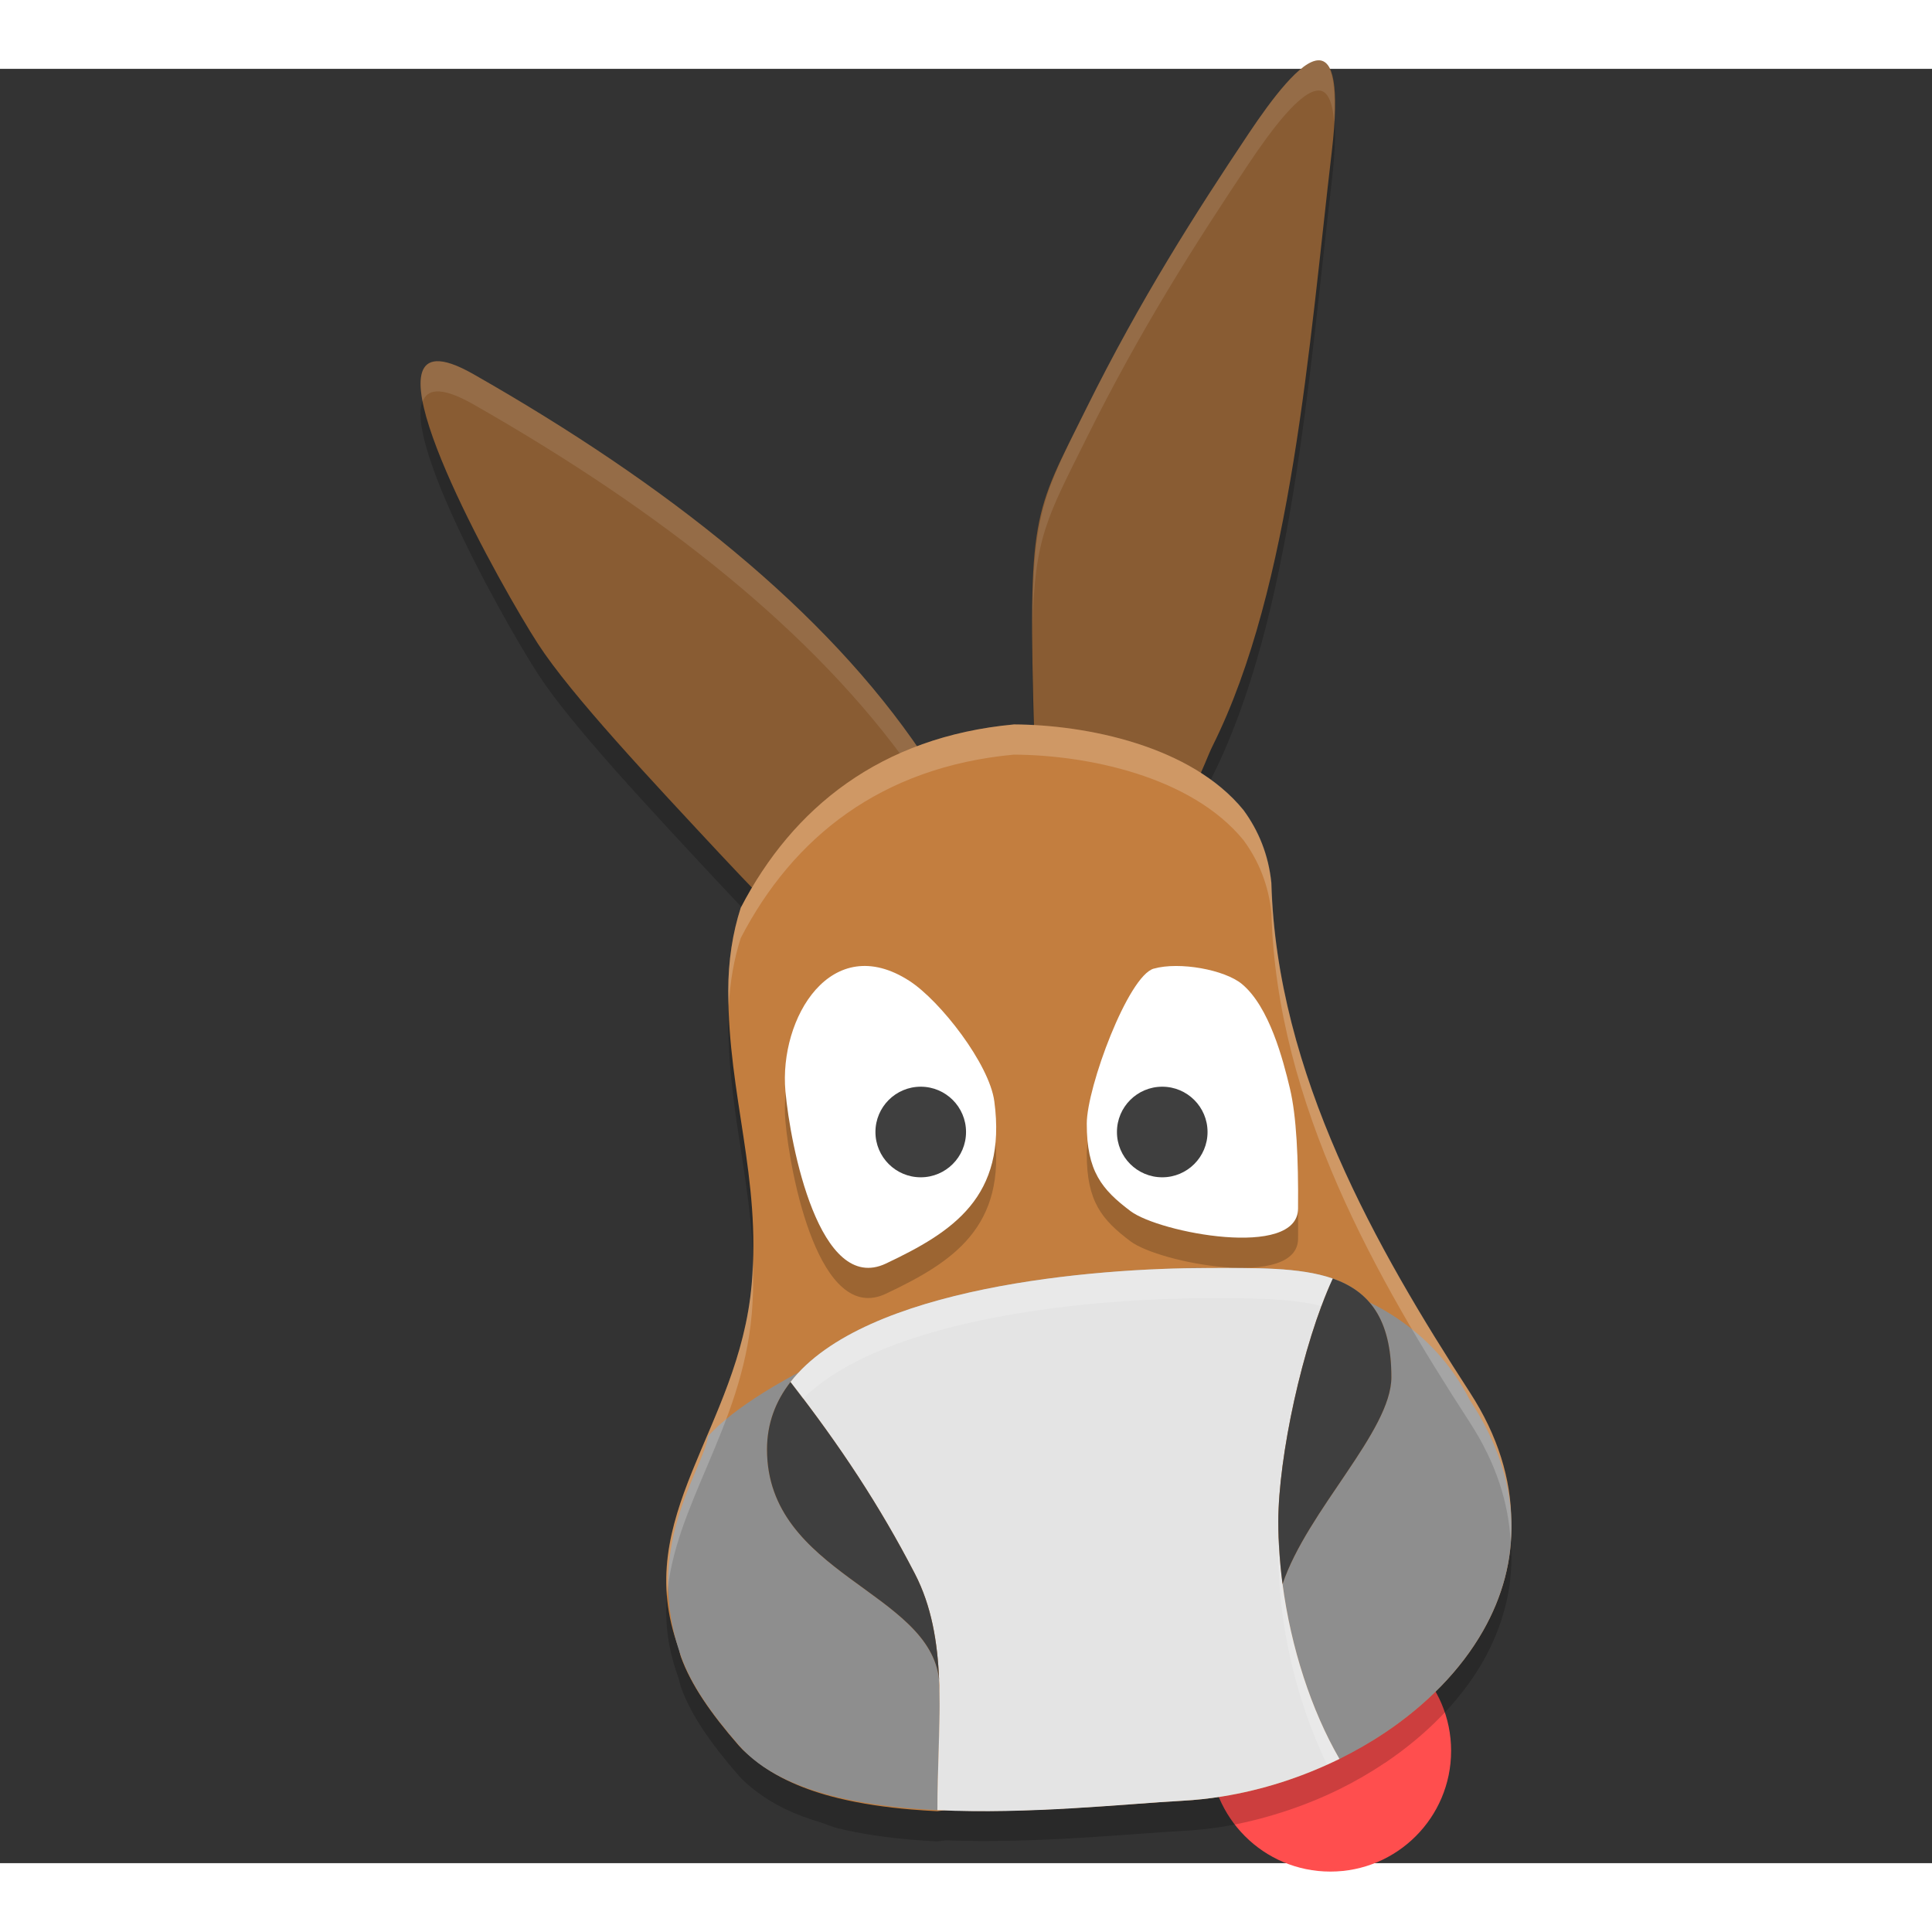 <svg xmlns="http://www.w3.org/2000/svg" width="64" height="64" version="1" viewBox="0 0 57.11 53.04" xml:space="preserve">
 <rect x="0" y="0" width="57.11" height="53.04" fill="#333333" stroke="none"/>
 <circle style="fill:#ff4e4e" cx="39.326" cy="49.72" r="3.569"/>
 <path style="opacity:0.2" d="m 38.984,0.64 c -0.528,-0.007 -1.389,1.139 -2.074,2.165 -1.562,2.338 -3.196,4.894 -4.793,8.115 -1.551,3.127 -1.72,3.153 -1.551,9.398 -0.196,-0.01 -0.415,-0.044 -0.6,-0.045 -1.049,0.098 -1.997,0.328 -2.862,0.655 -2.87,-4.16 -7.484,-7.808 -13.11,-11.012 -0.493,-0.281 -0.853,-0.396 -1.102,-0.38 -1.743,0.111 1.931,6.684 3.012,8.355 0.981,1.516 3.414,4.1 5.361,6.191 0.355,0.381 0.666,0.706 0.973,1.025 -0.115,0.194 -0.236,0.383 -0.342,0.586 -0.239,0.741 -0.369,1.562 -0.369,2.461 0,3.109 0.972,5.513 0.694,8.673 -0.377,4.282 -3.591,6.866 -2.165,10.736 0.03,0.095 0.038,0.179 0.073,0.275 0.295,0.818 0.881,1.665 1.705,2.611 0.133,0.153 0.291,0.287 0.453,0.418 0.008,0.007 0.02,0.011 0.028,0.017 0.283,0.226 0.606,0.419 0.962,0.586 0.137,0.066 0.283,0.123 0.429,0.181 0.174,0.066 0.355,0.125 0.54,0.181 0.179,0.056 0.337,0.132 0.526,0.178 0.673,0.164 1.405,0.27 2.158,0.335 0.256,0.022 0.513,0.039 0.774,0.052 l 0.223,-0.028 c 0.045,0.002 0.091,-0.002 0.136,0 2.6,0.089 5.303,-0.196 6.895,-0.282 0.001,-6.2e-5 0.002,6.4e-5 0.003,0 0.387,-0.021 0.774,-0.06 1.161,-0.122 0.598,-0.096 1.19,-0.242 1.771,-0.429 10e-4,-3.3e-4 0.002,3.32e-4 0.003,0 0.582,-0.187 1.153,-0.414 1.698,-0.683 0.47,-0.232 0.921,-0.494 1.349,-0.781 0,0 0.003,0 0.003,0 0.303,-0.204 0.595,-0.423 0.871,-0.652 0.831,-0.688 1.53,-1.483 2.029,-2.36 0.14,-0.246 0.263,-0.502 0.369,-0.76 0.11,-0.265 0.2,-0.536 0.272,-0.812 0.069,-0.264 0.122,-0.532 0.153,-0.805 4.04e-4,-0.003 -3.98e-4,-0.007 0,-0.01 0.031,-0.275 0.043,-0.554 0.035,-0.837 -1.04e-4,-0.003 1.08e-4,-0.007 0,-0.01 -3.4e-4,-0.011 3.96e-4,-0.021 0,-0.031 -0.014,-1.206 -0.386,-2.482 -1.227,-3.779 -2.74,-4.225 -5.712,-9.41 -5.867,-15.059 -0.083,-0.823 -0.376,-1.542 -0.826,-2.154 -0.353,-0.433 -0.791,-0.79 -1.276,-1.098 0.125,-0.267 0.253,-0.574 0.369,-0.809 2.344,-4.705 2.848,-11.868 3.517,-17.551 0.235,-1.997 0.027,-2.7 -0.383,-2.705 z"/>
 <path style="fill:#895c33" d="m 38.985,-0.252 c -0.528,-0.007 -1.389,1.139 -2.074,2.164 -1.562,2.338 -3.197,4.895 -4.794,8.115 -1.588,3.203 -1.734,3.052 -1.544,9.767 1.187,0.066 3.7,0.69 4.808,1.245 0.162,-0.279 0.32,-0.737 0.469,-1.036 2.344,-4.705 2.848,-11.869 3.517,-17.551 0.235,-1.997 0.029,-2.699 -0.382,-2.704 z M 12.893,8.643 c -1.743,0.111 1.93,6.685 3.011,8.356 0.981,1.516 3.415,4.1 5.362,6.19 0.417,0.448 0.79,0.837 1.143,1.204 0,0 0.227,0.313 0.376,0.179 0.84,-0.76 3.57,-3.709 4.611,-4.11 L 27.258,20.244 C 24.4,15.996 19.716,12.283 13.994,9.025 13.501,8.744 13.142,8.627 12.893,8.643 Z"/>
 <path style="opacity:0.1;fill:#ffffff" d="m 38.985,-0.252 c -0.528,-0.007 -1.389,1.139 -2.074,2.165 -1.562,2.338 -3.198,4.894 -4.795,8.115 -1.255,2.532 -1.595,3.102 -1.595,6.491 0.057,-2.689 0.444,-3.277 1.595,-5.598 1.597,-3.221 3.233,-5.777 4.795,-8.115 0.685,-1.025 1.546,-2.172 2.074,-2.165 0.243,0.003 0.401,0.297 0.451,0.915 0.071,-1.28 -0.114,-1.803 -0.451,-1.807 z M 12.892,8.644 c -0.451,0.029 -0.534,0.494 -0.399,1.19 0.068,-0.175 0.193,-0.285 0.399,-0.298 0.249,-0.016 0.608,0.101 1.102,0.382 5.528,3.148 10.074,6.725 12.953,10.795 0.169,-0.115 0.323,-0.202 0.45,-0.251 L 27.259,20.244 C 24.401,15.996 19.715,12.284 13.994,9.025 13.5,8.744 13.141,8.628 12.892,8.644 Z"/>
 <path style="fill:#c37e3f" d="m 29.967,19.38 c -3.933,0.366 -6.533,2.455 -8.071,5.42 -0.239,0.741 -0.369,1.563 -0.369,2.461 0,3.109 0.972,5.512 0.693,8.671 -0.377,4.282 -3.59,6.866 -2.163,10.736 0.03,0.095 0.039,0.181 0.073,0.278 0.295,0.818 0.88,1.666 1.704,2.611 0.133,0.153 0.292,0.286 0.454,0.417 0.647,0.534 1.501,0.904 2.485,1.144 0.673,0.164 1.403,0.271 2.156,0.335 0.256,0.022 0.516,0.038 0.776,0.051 l 0.222,-0.029 c 2.643,0.103 5.412,-0.193 7.031,-0.28 0.387,-0.021 0.775,-0.064 1.162,-0.125 1.196,-0.191 2.377,-0.574 3.464,-1.11 l 0.007,0 c 0.053,-0.027 0.099,-0.062 0.151,-0.089 0.414,-0.212 0.821,-0.437 1.201,-0.693 1.217,-0.816 2.236,-1.842 2.9,-3.012 0.567,-0.998 0.874,-2.1 0.83,-3.265 -0.014,-1.206 -0.385,-2.48 -1.226,-3.777 -2.74,-4.225 -5.712,-9.413 -5.867,-15.061 -0.083,-0.823 -0.375,-1.54 -0.825,-2.153 -1.547,-1.897 -4.635,-2.521 -6.792,-2.531 z"/>
 <path style="fill:none" d="m 37.584,24.075 c -0.694,-6.88 -16.049,-6.512 -16.049,3.19 0,3.105 0.973,5.504 0.694,8.659 -0.463,5.249 -5.216,7.941 -0.386,13.596 2.439,2.856 9.962,1.844 13.117,1.671 6.049,-0.332 12.467,-5.944 8.487,-12.076 -2.738,-4.219 -5.71,-9.399 -5.864,-15.039 l 0,0 z"/>
 <path style="fill:#8e8e8e" d="m 35.679,35.448 c 1.422,0 2.736,-0.03 3.718,0.312 1.06,0.369 1.731,1.172 1.731,2.915 0,1.594 -2.479,3.931 -3.217,6.116 0.248,1.877 0.852,3.736 1.682,5.169 0.47,-0.232 0.923,-0.493 1.351,-0.781 1.216,-0.816 2.234,-1.843 2.898,-3.012 1.121,-1.973 1.236,-4.353 -0.395,-6.818 -3.953,-7.701 -19.549,-2.191 -22.514,1.065 -0.153,1.035 -1.964,3.281 -0.793,6.533 0.294,0.818 0.88,1.664 1.703,2.61 0.665,0.764 1.709,1.246 2.939,1.539 0.673,0.16 1.401,0.264 2.153,0.327 0.256,0.021 0.515,0.038 0.776,0.051 -0.002,-1.203 0.085,-2.401 0.059,-3.545 -0.002,-0.099 -0.005,-0.199 -0.009,-0.297 -0.259,-2.626 -5.088,-3.131 -5.088,-6.822 0,-0.765 0.253,-1.425 0.694,-1.992 2.189,-2.82 8.999,-3.369 12.312,-3.369 l 0,0 z"/>
 <path style="fill:none" d="m 27.712,51.474 c -0.004,-2.497 0.374,-4.975 -0.669,-6.991 -1.046,-2.02 -2.203,-3.768 -3.676,-5.666"/>
 <path style="fill:none" d="m 39.594,49.959 c -1.104,-1.905 -1.807,-4.562 -1.807,-7.015 0,-1.902 0.713,-5.242 1.61,-7.184"/>
 <path style="fill:none" d="m 27.771,47.929 c 0.092,-2.891 -5.097,-3.293 -5.097,-7.119 0,-4.569 9.026,-5.362 13.006,-5.362 2.956,0 5.449,-0.13 5.449,3.227 0,1.594 -2.479,3.931 -3.217,6.116"/>
 <path style="fill:#e4e4e4" d="m 35.679,35.448 c -3.313,0 -10.123,0.549 -12.312,3.369 1.473,1.898 2.63,3.646 3.676,5.666 0.497,0.96 0.672,2.026 0.718,3.148 0.009,0.096 0.013,0.195 0.009,0.297 0.026,1.144 -0.061,2.343 -0.059,3.545 2.707,0.13 5.585,-0.188 7.249,-0.278 0.387,-0.021 0.775,-0.063 1.162,-0.125 1.198,-0.192 2.383,-0.575 3.472,-1.112 -0.831,-1.433 -1.434,-3.292 -1.682,-5.169 -0.082,-0.618 -0.125,-1.238 -0.125,-1.846 0,-1.902 0.713,-5.242 1.61,-7.184 -0.982,-0.342 -2.296,-0.312 -3.718,-0.312 l 0,0 z"/>
 <path style="fill:#3f3f3f" d="m 27.043,44.483 c -1.046,-2.02 -2.203,-3.768 -3.676,-5.666 -0.44,0.567 -0.694,1.227 -0.694,1.992 0,3.691 4.829,4.196 5.088,6.822 -0.047,-1.123 -0.221,-2.188 -0.718,-3.148 z"/>
 <path style="fill:#3f3f3f" d="m 39.397,35.76 c -0.897,1.942 -1.61,5.283 -1.61,7.184 0,0.608 0.043,1.228 0.125,1.846 0.737,-2.185 3.217,-4.522 3.217,-6.116 0,-1.742 -0.672,-2.545 -1.731,-2.915 z"/>
 <path style="opacity:0.2;fill:#ffffff" d="m 29.967,19.38 c -3.933,0.366 -6.533,2.455 -8.071,5.42 -0.239,0.741 -0.369,1.562 -0.369,2.461 0,0.153 0.011,0.298 0.016,0.448 0.036,-0.726 0.155,-1.401 0.354,-2.017 1.538,-2.965 4.139,-5.054 8.071,-5.42 2.157,0.01 5.245,0.634 6.792,2.531 0.45,0.612 0.741,1.331 0.824,2.154 0.154,5.648 3.127,10.835 5.867,15.06 0.78,1.203 1.141,2.383 1.203,3.51 0.015,-0.207 0.031,-0.414 0.023,-0.626 -0.014,-1.206 -0.384,-2.48 -1.225,-3.777 -2.74,-4.225 -5.712,-9.412 -5.867,-15.06 -0.083,-0.823 -0.374,-1.542 -0.824,-2.154 -1.547,-1.897 -4.635,-2.521 -6.792,-2.531 z m -7.714,15.815 c -0.007,0.244 -0.011,0.485 -0.033,0.737 -0.326,3.698 -2.761,6.132 -2.501,9.22 0.202,-2.685 2.207,-4.993 2.501,-8.328 0.05,-0.567 0.051,-1.103 0.033,-1.63 z"/>
 <path style="opacity:0.2;fill:#ffffff" d="m 35.679,35.448 c -3.313,0 -10.123,0.551 -12.312,3.371 0.129,0.166 0.243,0.327 0.368,0.491 2.497,-2.47 8.796,-2.97 11.944,-2.97 1.273,0 2.446,-0.009 3.385,0.232 0.108,-0.289 0.218,-0.563 0.333,-0.812 -0.982,-0.342 -2.296,-0.312 -3.718,-0.312 z m 2.125,7.981 c -0.006,0.137 -0.017,0.283 -0.017,0.408 0,0.608 0.044,1.229 0.125,1.847 0.209,1.58 0.68,3.13 1.316,4.441 0.122,-0.055 0.246,-0.106 0.366,-0.166 -0.831,-1.433 -1.434,-3.291 -1.682,-5.168 -0.06,-0.455 -0.092,-0.911 -0.108,-1.363 z m -10.041,5.168 c -0.008,0.941 -0.052,1.904 -0.051,2.878 0.006,3.05e-4 0.013,-3e-4 0.019,0 0.022,-0.9 0.06,-1.793 0.04,-2.653 0.002,-0.078 -0.004,-0.151 -0.009,-0.225 z"/>
 <path style="fill:none" d="m 33.418,33.766 c 0.85,0.64 4.942,1.422 4.952,-0.076 0.01,-1.475 -0.044,-2.728 -0.243,-3.558 -0.198,-0.829 -0.602,-2.401 -1.415,-3.078 -0.511,-0.425 -1.85,-0.669 -2.607,-0.456 -0.757,0.213 -1.98,3.506 -1.981,4.583 -0.002,1.407 0.443,1.946 1.294,2.586 z"/>
 <path style="opacity:0.2" d="m 34.106,27.49 c -0.757,0.213 -1.98,3.506 -1.981,4.583 -0.002,1.407 0.443,1.946 1.294,2.586 0.85,0.64 4.942,1.422 4.952,-0.076 0.01,-1.475 -0.044,-2.728 -0.243,-3.558 -0.198,-0.829 -0.602,-2.401 -1.415,-3.078 -0.511,-0.425 -1.85,-0.669 -2.607,-0.456 z"/>
 <path style="fill:#ffffff" d="m 34.106,26.597 c -0.757,0.213 -1.98,3.506 -1.981,4.583 -0.002,1.407 0.443,1.946 1.294,2.586 0.85,0.64 4.942,1.422 4.952,-0.076 0.01,-1.475 -0.044,-2.728 -0.243,-3.558 -0.198,-0.829 -0.602,-2.401 -1.415,-3.078 -0.511,-0.425 -1.85,-0.669 -2.607,-0.456 z"/>
 <ellipse style="fill:#3f3f3f" cx="34.356" cy="31.427" rx="1.339" ry="1.339"/>
 <path style="fill:none" d="m 26.189,35.315 c 1.97,-0.932 3.582,-1.966 3.203,-4.795 -0.147,-1.102 -1.594,-2.967 -2.509,-3.559 -2.31,-1.494 -3.859,1.101 -3.666,3.259 0.143,1.604 1.002,6.027 2.972,5.095 l 0,0 z"/>
 <path style="opacity:0.2" d="m 29.392,31.412 c -0.147,-1.102 -1.594,-2.967 -2.509,-3.559 -2.31,-1.494 -3.859,1.101 -3.666,3.259 0.143,1.604 1.002,6.027 2.972,5.095 1.97,-0.932 3.582,-1.966 3.203,-4.795 z"/>
 <path style="fill:#ffffff" d="m 29.392,30.52 c -0.147,-1.102 -1.594,-2.967 -2.509,-3.559 -2.31,-1.494 -3.859,1.101 -3.666,3.259 0.143,1.604 1.002,6.027 2.972,5.095 1.97,-0.932 3.582,-1.966 3.203,-4.795 z"/>
 <ellipse style="fill:#3f3f3f" cx="27.217" cy="31.427" rx="1.339" ry="1.339"/>
</svg>
